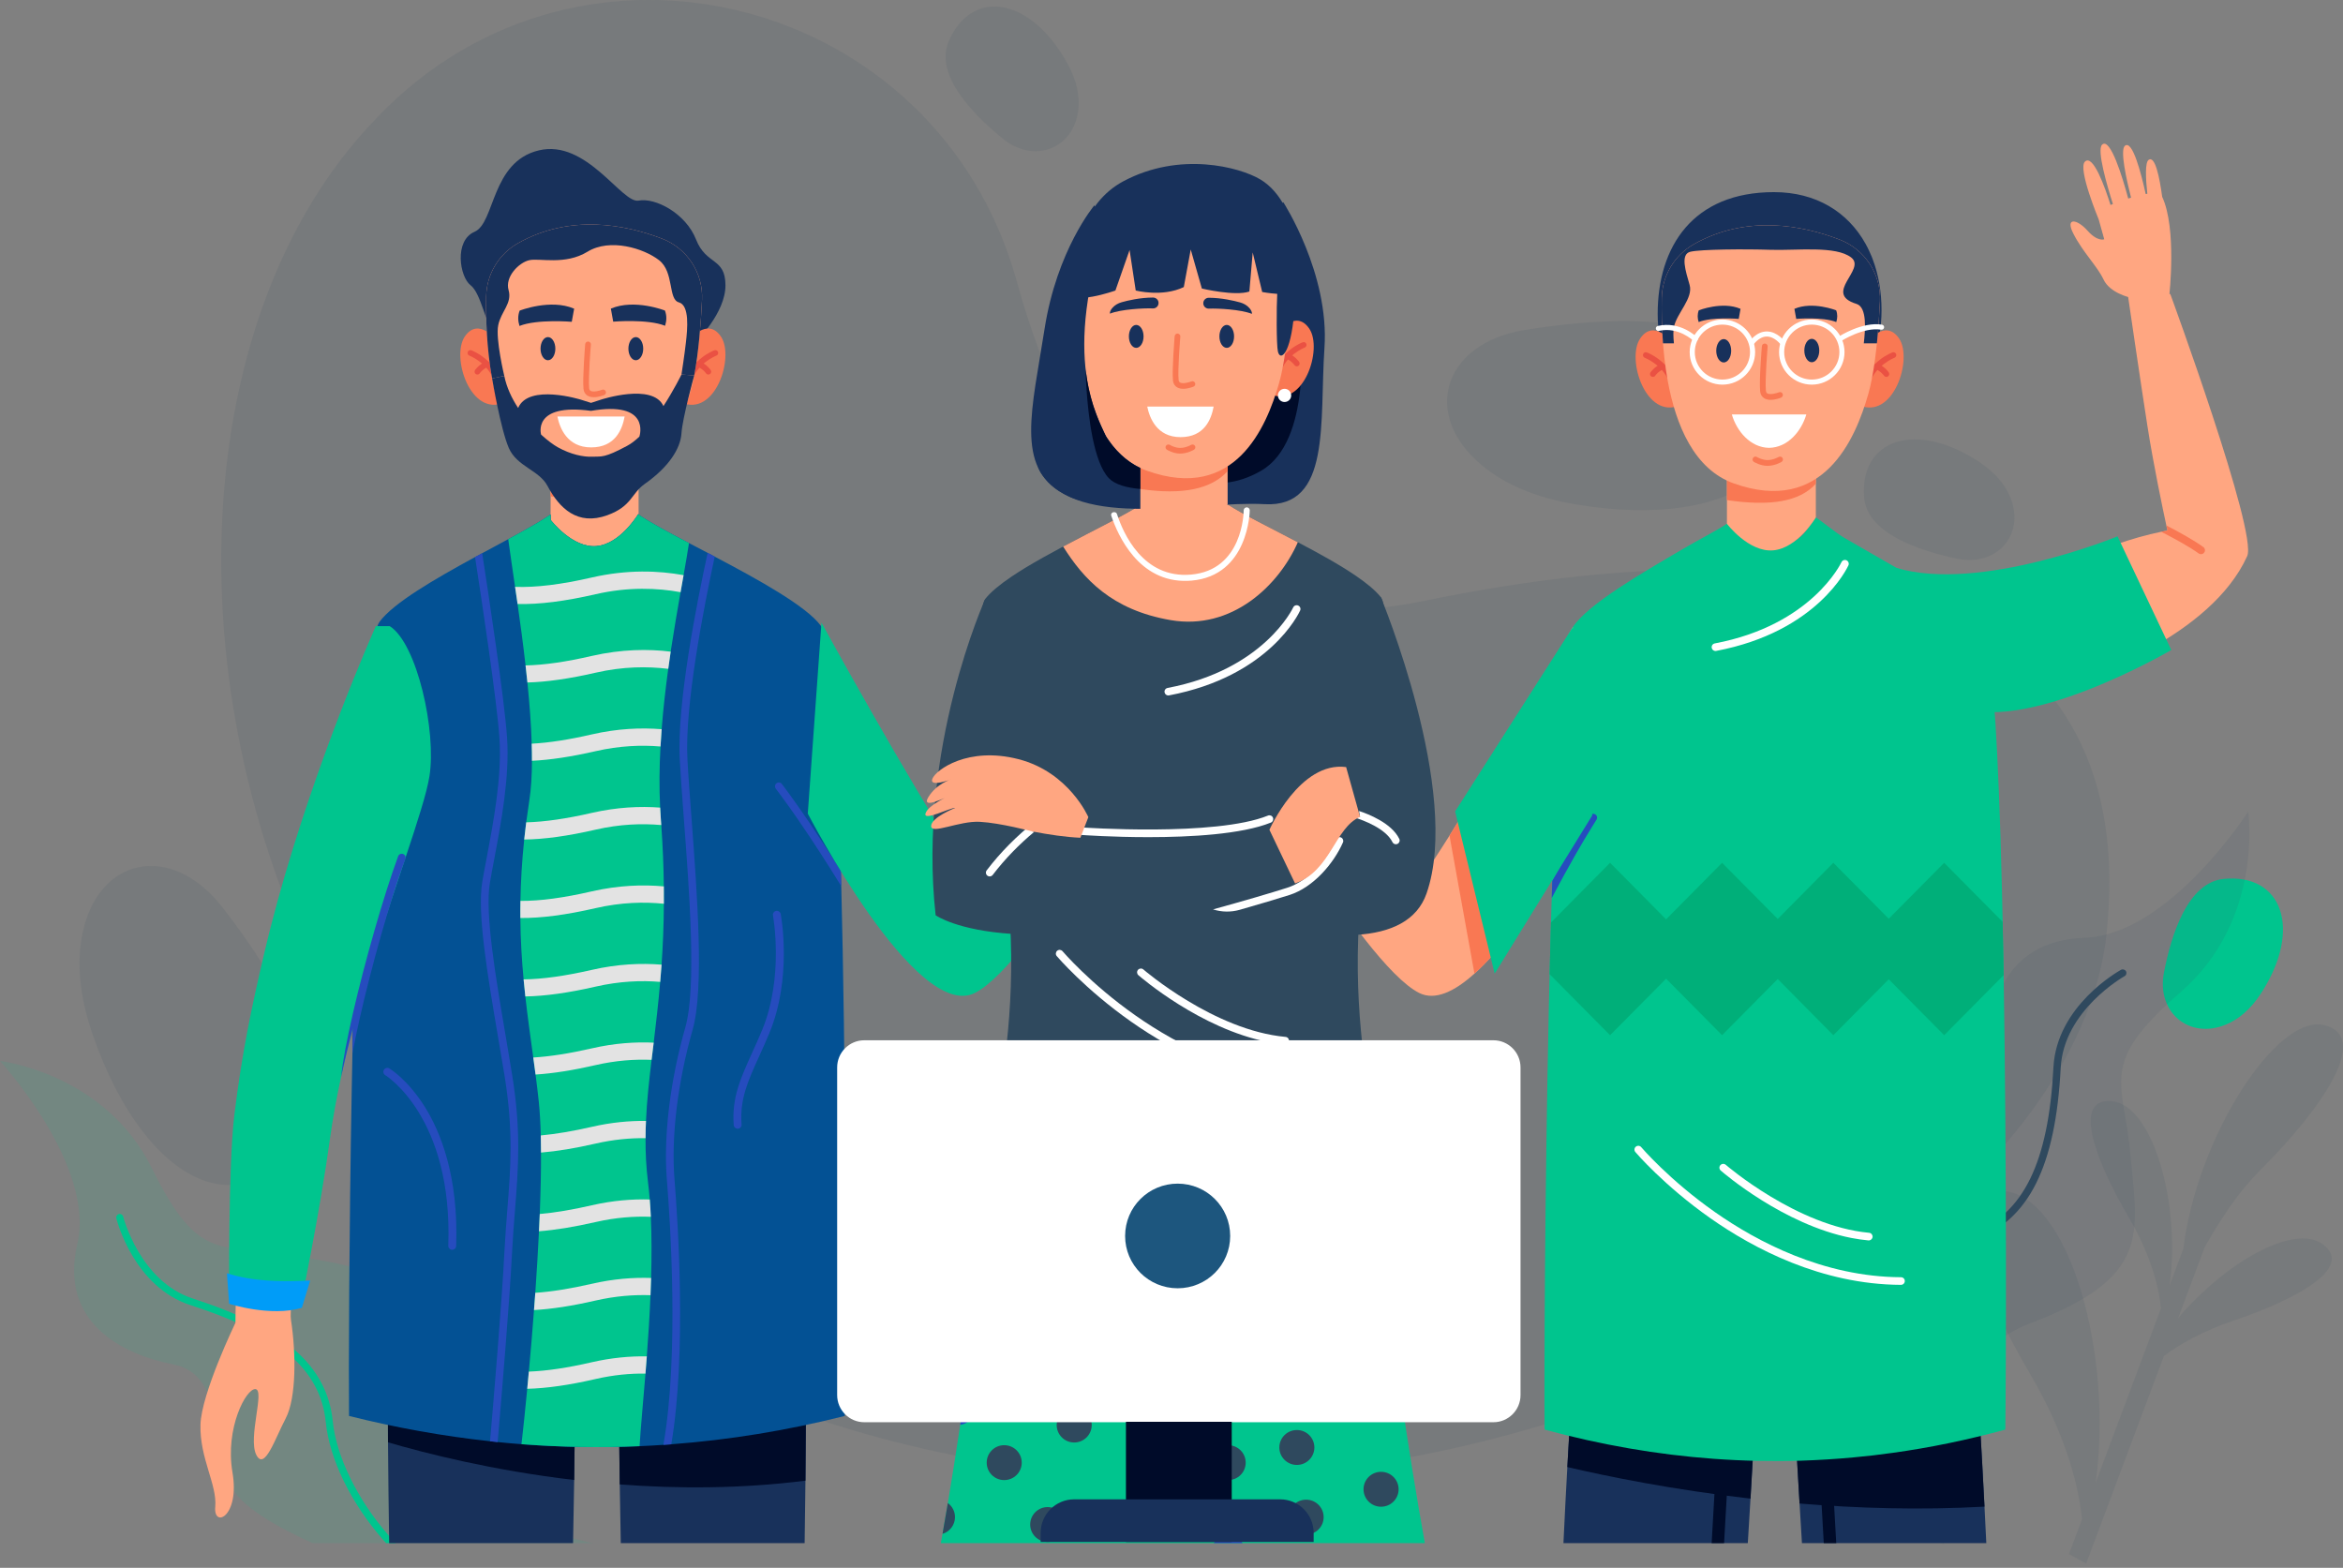<svg version="1.2" baseProfile="tiny-ps" xmlns="http://www.w3.org/2000/svg" viewBox="0 0 541 362" width="541" height="362">
	<rect x="0" y="0" width="541" height="362" fill="#808080" stroke="none"/>
	<title>Vector Smart Object</title>
	<style>
		tspan { white-space:pre }
		.shp0 { opacity: 0.102;fill: #2f495e } 
		.shp1 { fill: #00c58e } 
		.shp2 { fill: #2f495e } 
		.shp3 { fill: #18315b } 
		.shp4 { fill: #000b29 } 
		.shp5 { fill: #f97853 } 
		.shp6 { fill: #ea5143 } 
		.shp7 { fill: #ffa681 } 
		.shp8 { fill: #ffffff } 
		.shp9 { fill: #035194 } 
		.shp10 { fill: #264cbe } 
		.shp11 { fill: #e3e3e3 } 
		.shp12 { fill: #009cf8 } 
		.shp13 { fill: #00af79 } 
		.shp14 { fill: #1d567e } 
	</style>
	<g id="Vector Smart Object">
		<g id="Group 288">
			<path id="Path 735" class="shp0" d="M234.76 64.93C216.51 -0.99 134.29 -22.22 87.17 27.04C86.49 27.75 85.82 28.47 85.14 29.2C17.58 102.33 49.5 282.56 190.48 328.23C331.47 373.91 478.11 290.5 486.35 215.93C494.59 141.37 429.55 117.94 328.61 138.79C271.58 150.57 246.12 105.97 234.76 64.93Z" />
			<path id="Path 736" class="shp0" d="M352.04 76.2C333.17 79.26 327.95 95.91 342.51 107.71C347.33 111.62 354.2 114.86 363.99 116.48C401.3 122.64 421.1 106.2 406.15 84.89C396.92 71.73 370.73 73.17 352.04 76.2Z" />
			<path id="Path 737" class="shp0" d="M51.27 209.39C39.54 194.37 22.37 197.76 18.93 216.15C17.8 222.23 18.23 229.79 21.49 239.13C33.92 274.7 57.89 284.14 69.52 260.86C76.7 246.49 62.89 224.29 51.27 209.39Z" />
			<path id="Path 738" class="shp1" d="M499.65 224.6C497.91 233.66 505.42 240.08 513.93 236.58C516.75 235.43 519.58 233.21 522.11 229.3C531.73 214.4 526.85 201.62 513.47 202.93C505.2 203.74 501.37 215.62 499.65 224.6Z" />
			<path id="Path 739" class="shp0" d="M451.96 129C461.03 130.88 467.6 123.51 464.24 114.98C463.13 112.16 460.94 109.29 457.06 106.71C442.26 96.88 429.35 101.52 430.44 114.87C431.11 123.11 442.98 127.13 451.96 129Z" />
			<path id="Path 740" class="shp0" d="M231.61 32.05C238.79 37.88 248.02 34.35 248.99 25.23C249.3 22.22 248.69 18.67 246.43 14.6C237.84 -0.9 224.23 -2.71 219.03 9.65C215.82 17.27 224.49 26.28 231.61 32.05Z" />
		</g>
		<path id="Path 741" class="shp0" d="M522.13 269.92C536.52 255.51 547.48 239.22 536.58 236.68C525.66 234.14 507.33 262.52 504.13 288.36L500.94 296.89C503.6 278.1 497.13 255.22 487.67 254.27C478.27 253.34 483.96 268.18 491.43 280.87C497.11 290.54 498.61 298.16 498.98 302.1L483.88 342.38C488.01 312.62 477.77 276.51 462.8 275.02C447.87 273.53 456.91 297.09 468.76 317.23C477.71 332.45 480.12 344.49 480.74 350.78L477.73 358.81C479.04 359.55 480.37 360.28 481.69 361L499.65 313.07C503.12 310.5 508.38 307.38 515.87 304.86C529.87 300.15 543.93 292.65 536.21 287.22C529.51 282.51 513.76 291.58 502.91 304.37L509.13 287.8C511.93 283 515.91 276.14 522.13 269.92Z" />
		<g id="Group 292">
			<g id="Group 290" style="opacity: 0.102">
				<g id="Group 289">
					<path id="Path 742" class="shp2" d="M424.95 317.79C425.14 318.78 425.35 319.86 425.6 321L425.6 321C428.19 333.01 434.55 352.65 448.87 356.52C448.87 356.52 441.07 316.05 468.85 305.51C496.63 294.97 493.56 284.93 491.97 267.07C490.38 249.2 484.24 245.8 503.52 229.06C522.79 212.33 519.1 187.41 519.1 187.41C519.1 187.41 500.86 215.86 481.38 216.52C461.9 217.18 458.49 233.75 459.32 246.06C460.15 258.38 443.61 259.77 434.65 266.92C425.7 274.06 424.01 311.58 424.01 311.58C424.01 311.58 424.26 314.03 424.95 317.79Z" />
				</g>
			</g>
			<g id="Group 291">
				<path id="Path 743" class="shp2" d="M424.95 317.79C425.14 318.78 425.35 319.86 425.6 321C427.59 314.98 430.4 309.92 433.03 306.04C439.26 296.85 448.04 289.29 455.93 286.33C468.5 281.61 474.63 269.34 475.82 246.53C476.51 233.29 490.42 225.47 490.56 225.39C490.97 225.17 491.12 224.66 490.89 224.25C490.66 223.85 490.15 223.7 489.74 223.92C489.14 224.26 474.87 232.26 474.14 246.44C472.99 268.49 467.19 280.31 455.34 284.76C447.01 287.89 438.15 295.49 431.63 305.1C429.33 308.5 426.89 312.77 424.95 317.79Z" />
			</g>
		</g>
		<g id="Group 296">
			<g id="Group 294" style="opacity: 0.102">
				<g id="Group 293">
					<path id="Path 744" class="shp1" d="M117.5 356.3L137.02 356.3C126.47 354.56 100.32 343.38 97.99 320.96C95.04 292.57 84.88 292.92 67.78 289.96C50.67 286.99 45.96 291.83 35.1 269.79C24.23 247.75 0 244.97 0 244.97C0 244.97 22.09 268.97 17.86 287.21C13.63 305.45 28.28 312.73 40.01 315.03C51.74 317.32 48.93 333.02 53.38 343.1C55.42 347.7 63.74 352.47 72.2 356.3L117.5 356.3Z" />
				</g>
			</g>
			<g id="Group 295">
				<path id="Path 745" class="shp1" d="M75.22 328.35C76.07 336.85 80.98 346.96 88.35 355.4C88.61 355.69 88.88 355.99 89.16 356.3L91.38 356.3C90.74 355.63 90.14 354.97 89.58 354.33C82.53 346.26 77.65 336.24 76.84 328.19C75.55 315.35 65.59 306.61 44.55 299.83C32.33 295.9 28.48 281.05 28.44 280.9C28.33 280.47 27.89 280.2 27.46 280.31C27.02 280.42 26.75 280.86 26.86 281.29C27.02 281.94 30.96 297.16 44.05 301.37C64.39 307.92 74.01 316.24 75.22 328.35Z" />
			</g>
		</g>
		<g id="Group 331">
			<g id="Group 297">
				<path id="Path 746" class="shp3" d="M143.1 342.74C143.16 347.12 143.24 351.68 143.34 356.3L185.79 356.3C185.87 351.25 185.93 346.41 185.98 341.87C186.11 329.56 186.12 319.43 186.11 313.14C186.11 308.67 186.09 306.14 186.09 306.14L142.8 305.69C142.8 305.69 142.8 309.41 142.83 315.5C142.86 322.27 142.94 331.96 143.1 342.74Z" />
				<path id="Path 747" class="shp4" d="M142.83 315.5C142.86 322.27 142.94 331.96 143.1 342.74C156.43 343.75 171.05 343.76 185.98 341.87C186.11 329.56 186.12 319.43 186.11 313.14L142.83 315.5Z" />
			</g>
			<g id="Group 298">
				<path id="Path 748" class="shp3" d="M89.59 333.02C89.64 339.91 89.73 347.8 89.86 356.3L132.32 356.3C132.42 351.32 132.51 346.41 132.58 341.72C132.72 331.64 132.8 322.57 132.84 316.05C132.87 309.63 132.87 305.69 132.87 305.69L89.56 306.14C89.56 306.14 89.53 310.72 89.54 318.41C89.54 322.48 89.56 327.42 89.59 333.02Z" />
				<path id="Path 749" class="shp4" d="M89.54 318.41C89.54 322.48 89.56 327.42 89.59 333.02C98.22 335.55 113.65 339.49 132.58 341.72C132.72 331.64 132.8 322.57 132.84 316.05L89.54 318.41Z" />
			</g>
			<g id="Group 307">
				<path id="Path 750" class="shp3" d="M160.71 78.86C160.71 78.86 167.53 72.31 167.51 65.85C167.48 59.39 163.07 61.3 160.71 55.28C158.34 49.26 151.31 45.58 147.45 46.32C143.59 47.05 135.45 32.07 124.41 34.72C113.36 37.36 114.33 51.46 109.57 53.52C104.81 55.57 106.14 63.94 108.65 65.85C111.15 67.76 112.21 75.43 113.62 75.26C115.04 75.09 160.71 78.86 160.71 78.86Z" />
				<g id="Group 301">
					<path id="Path 751" class="shp5" d="M114.79 78.7C114.79 78.7 110.5 73.01 107.31 77.72C104.13 82.42 108.63 96.33 116.44 92.94L114.79 78.7Z" />
					<g id="Group 299">
						<path id="Path 752" class="shp6" d="M114.74 88.64C114.45 88.64 114.18 88.45 114.1 88.16C112.89 83.87 108.42 82.13 108.38 82.11C108.04 81.98 107.87 81.6 108 81.26C108.13 80.92 108.51 80.75 108.85 80.88C109.06 80.96 113.98 82.86 115.37 87.81C115.47 88.15 115.27 88.52 114.92 88.62C114.86 88.63 114.8 88.64 114.74 88.64Z" />
					</g>
					<g id="Group 300">
						<path id="Path 753" class="shp6" d="M110.23 86.48C110.11 86.48 109.98 86.44 109.87 86.37C109.57 86.18 109.48 85.77 109.67 85.46C109.71 85.41 110.5 84.21 112.15 83.48C112.48 83.33 112.87 83.48 113.02 83.81C113.17 84.14 113.02 84.53 112.69 84.68C111.41 85.25 110.79 86.17 110.78 86.18C110.66 86.37 110.44 86.48 110.23 86.48Z" />
					</g>
				</g>
				<g id="Group 305">
					<path id="Path 754" class="shp5" d="M158.99 78.7C158.99 78.7 163.28 73.01 166.47 77.72C169.66 82.42 165.15 96.33 157.35 92.94L158.99 78.7Z" />
					<g id="Group 302">
						<path id="Path 755" class="shp6" d="M159.05 88.64C159.34 88.64 159.6 88.45 159.68 88.16C160.89 83.87 165.36 82.13 165.41 82.11C165.75 81.98 165.92 81.6 165.79 81.26C165.66 80.92 165.28 80.75 164.94 80.88C164.73 80.96 159.81 82.86 158.41 87.81C158.32 88.15 158.52 88.52 158.87 88.62C158.93 88.63 158.99 88.64 159.05 88.64Z" />
					</g>
					<g id="Group 304">
						<g id="Group 303">
							<path id="Path 756" class="shp6" d="M163.56 86.48C163.68 86.48 163.81 86.44 163.92 86.37C164.22 86.18 164.31 85.77 164.11 85.46C164.08 85.41 163.29 84.21 161.64 83.48C161.31 83.33 160.91 83.48 160.76 83.81C160.62 84.14 160.76 84.53 161.1 84.68C162.38 85.25 163 86.17 163 86.18C163.13 86.37 163.34 86.48 163.56 86.48Z" />
						</g>
					</g>
				</g>
				<path id="Path 757" class="shp7" d="M147.45 104.74L147.45 118.57C147.45 118.57 143.31 125.61 137.71 126.09C132.11 126.58 127.14 120.03 127.14 120.03L127.14 105.71L147.45 104.74Z" />
				<path id="Path 758" class="shp5" d="M147.45 104.74L147.45 110.87C143.69 115.03 137.02 116.07 127.14 114.61L127.14 105.71L147.45 104.74Z" />
				<path id="Path 759" class="shp7" d="M162.1 69.21C161.84 74.59 161.32 81.31 160.29 86.69C160.04 88.03 159.75 89.29 159.42 90.42C156.5 100.61 149.19 118.09 128.72 110.81C119.68 107.6 115.49 97.57 113.62 87.37C112.36 80.44 112.16 73.44 112.26 68.44C112.36 63.34 115.15 58.67 119.61 56.15C131.7 49.33 144.44 51.88 152.84 55.09C158.66 57.32 162.39 63.02 162.1 69.21Z" />
				<path id="Path 760" fill-rule="evenodd" class="shp3" d="M116.44 86.8C116.98 89.46 118.17 91.97 119.64 94.2C122.03 88.5 134.12 92.28 134.12 92.28L136.47 93.02L138.75 92.28C138.75 92.28 150.71 88.34 153.19 93.76C155.66 89.94 157.35 86.48 157.35 86.48L160.3 86.68C160.3 86.68 157.57 96.54 157.35 100.07C157.12 103.59 154.4 107.85 148.9 111.71C145.69 113.97 145.95 116.88 140.23 118.96C133.34 121.46 129.16 117.36 126.41 112.18C124.49 108.55 119.37 107.74 117.49 103.45C115.61 99.15 113.62 87.37 113.62 87.37L116.44 86.8ZM124.94 100.35C126.46 101.74 127.85 102.74 128.78 103.26C131.76 104.92 134.7 105.55 136.84 105.45C138.93 105.36 139.51 105.79 144.82 102.93C145.76 102.43 146.71 101.69 147.64 100.8L147.64 100.8L147.64 100.8C147.73 100.51 150.18 92.51 136.47 94.86C122.78 93.02 124.94 100.35 124.94 100.35Z" />
				<path id="Path 761" class="shp3" d="M128.23 80.51C128.23 81.98 127.46 83.18 126.52 83.18C125.58 83.18 124.81 81.98 124.81 80.51C124.81 79.03 125.58 77.83 126.52 77.83C127.46 77.83 128.23 79.03 128.23 80.51Z" />
				<path id="Path 762" class="shp3" d="M148.52 80.51C148.52 81.98 147.75 83.18 146.81 83.18C145.87 83.18 145.1 81.98 145.1 80.51C145.1 79.03 145.87 77.83 146.81 77.83C147.75 77.83 148.52 79.03 148.52 80.51Z" />
				<path id="Path 763" class="shp3" d="M153.53 71.7C153.53 71.7 146.48 68.93 141.05 71.26L141.59 74.27C141.59 74.27 149.56 73.6 153.57 75.22C153.93 74.06 153.99 72.89 153.53 71.7Z" />
				<path id="Path 764" class="shp3" d="M119.99 71.72C119.99 71.72 127.1 68.92 132.57 71.27L132.02 74.3C132.02 74.3 123.99 73.63 119.95 75.26C119.59 74.09 119.53 72.91 119.99 71.72Z" />
				<g id="Group 306">
					<path id="Path 765" class="shp5" d="M137.12 91.71C138.24 91.71 139.34 91.28 139.51 91.21C139.85 91.07 140.01 90.69 139.87 90.35C139.74 90.02 139.35 89.86 139.01 89.99C138.42 90.23 136.99 90.61 136.37 90.24C136.25 90.17 136.08 90.03 136.04 89.63C135.8 87.34 136.43 79.64 136.44 79.57C136.47 79.2 136.2 78.89 135.84 78.86C135.47 78.83 135.16 79.1 135.12 79.46C135.1 79.78 134.48 87.35 134.73 89.77C134.82 90.68 135.3 91.14 135.69 91.37C136.11 91.62 136.62 91.71 137.12 91.71Z" />
				</g>
				<path id="Path 766" class="shp8" d="M128.71 96.17C129.21 98.68 130.88 103.3 136.49 103.3C142.11 103.3 143.69 99.08 144.23 96.17L128.71 96.17Z" />
				<path id="Path 767" class="shp3" d="M162.1 69.21C161.84 74.59 161.32 81.31 160.29 86.69L157.35 86.48C157.35 86.48 158.06 81.94 158.39 78.98C158.72 76.02 159.28 70.5 156.75 69.81C154.22 69.12 155.7 62.82 152.18 60.08C148.67 57.34 140.86 54.93 135.67 58.11C130.48 61.29 124.58 59.53 122.19 60.08C119.8 60.63 116.55 63.92 117.43 66.98C118.31 70.05 115.68 71.91 115.04 75.09C114.39 78.26 116.44 86.8 116.44 86.8L113.62 87.37C112.36 80.44 112.16 73.44 112.26 68.44C112.36 63.34 115.15 58.67 119.61 56.15C131.7 49.33 144.44 51.88 152.84 55.09C158.66 57.32 162.39 63.02 162.1 69.21Z" />
			</g>
			<g id="Group 328">
				<g id="Group 308">
					<path id="Path 768" class="shp9" d="M195.06 326.93C181.71 330.3 168.36 332.47 155 333.47C154.39 333.52 153.79 333.56 153.18 333.6C151.35 333.73 149.51 333.83 147.68 333.91C138.59 334.3 129.5 334.15 120.41 333.45C118.57 333.31 116.74 333.15 114.91 332.96C114.32 332.9 113.74 332.84 113.15 332.77C102.3 331.6 91.45 329.65 80.59 326.93C80.48 316.96 80.6 285.46 81.22 251.3C81.29 247.19 81.37 243.05 81.46 238.9C82.42 193.88 84.28 148.17 87.62 143.59C90.82 139.21 100.47 133.64 109.69 128.62C110.24 128.32 110.79 128.02 111.34 127.73C113.41 126.6 115.44 125.52 117.35 124.49C121.44 122.27 124.96 120.3 127.14 118.78L127.14 120.03C127.14 120.03 132.11 126.58 137.71 126.1C142.81 125.66 146.69 119.79 147.35 118.74C149.76 120.42 154.08 122.75 159.09 125.39C160.49 126.12 161.93 126.88 163.4 127.65C163.94 127.94 164.49 128.23 165.03 128.52C175.24 133.9 186.24 139.98 189.54 144.5C189.79 144.83 190.02 145.39 190.25 146.16C192.2 152.75 193.41 174.61 194.15 201.08L194.16 201.37C194.19 202.44 194.22 203.52 194.24 204.6C194.25 204.74 194.25 204.89 194.26 205.03C194.5 214.32 194.68 224.1 194.82 233.92C194.83 234.7 194.85 235.48 194.86 236.26C194.86 236.65 194.87 237.04 194.87 237.43C194.9 239.37 194.92 241.3 194.94 243.22C194.96 244.65 194.98 246.06 194.99 247.49C195.36 282.99 195.21 316.49 195.06 326.93Z" />
				</g>
				<g id="Group 309">
					<path id="Path 769" class="shp10" d="M194.24 204.6C191.03 199.38 187.58 194.04 184.33 189.33C184.32 189.31 184.32 189.3 184.31 189.29C182.94 187.31 181.62 185.44 180.35 183.73C180.33 183.7 180.31 183.67 180.29 183.65C179.89 183.11 179.5 182.59 179.12 182.08C179.06 181.99 179.01 181.9 178.98 181.8L178.98 181.8C178.88 181.46 178.99 181.08 179.29 180.85C179.69 180.55 180.24 180.63 180.54 181.02C184.44 186.17 189.43 193.57 194.15 201.08L194.16 201.37C194.19 202.44 194.22 203.52 194.24 204.6Z" />
				</g>
				<path id="Path 770" class="shp1" d="M189.68 143.77C189.68 143.77 209.81 180.51 222.08 199.13C222.08 199.13 229.06 192.74 238.14 184.2C247.98 174.93 261.45 159.45 261.45 159.45L268.89 168.25C268.89 168.25 238.65 222.46 225.08 229.27C211.52 236.08 186.52 187.86 186.52 187.86L189.68 143.77Z" />
				<g id="Group 310">
					<path id="Path 771" class="shp10" d="M104.42 288.56L104.39 288.56C103.89 288.54 103.49 288.12 103.51 287.62C104.57 257.95 89.12 248.34 88.96 248.25C88.53 247.99 88.39 247.43 88.65 247C88.91 246.57 89.47 246.43 89.9 246.69C90.07 246.79 94.15 249.26 98.11 255.59C101.72 261.37 105.9 271.63 105.33 287.69C105.32 288.17 104.91 288.56 104.42 288.56Z" />
				</g>
				<g id="Group 311">
					<path id="Path 772" class="shp10" d="M170.33 260.61C169.85 260.61 169.46 260.25 169.42 259.77C168.93 253.53 171 248.97 173.61 243.2C174.38 241.51 175.17 239.77 175.98 237.81C181.06 225.54 178.51 211.52 178.48 211.38C178.39 210.89 178.71 210.41 179.21 210.32C179.7 210.23 180.18 210.56 180.27 211.05C180.38 211.64 182.94 225.74 177.66 238.5C176.84 240.48 176.04 242.24 175.27 243.94C172.66 249.69 170.78 253.85 171.23 259.63C171.27 260.13 170.9 260.57 170.4 260.61C170.37 260.61 170.35 260.61 170.33 260.61Z" />
				</g>
				<g id="Group 324">
					<path id="Path 773" class="shp1" d="M117.35 124.49C117.74 127.41 118.31 131.2 118.93 135.5C119.12 136.78 119.31 138.1 119.51 139.46C120.14 143.91 120.8 148.75 121.35 153.64C121.5 154.95 121.65 156.27 121.78 157.58C122.27 162.42 122.64 167.23 122.77 171.71C122.82 173.06 122.83 174.38 122.83 175.66C122.82 179.08 122.63 182.21 122.21 184.9C121.95 186.59 121.71 188.25 121.5 189.87C121.33 191.21 121.18 192.54 121.04 193.84C120.51 198.88 120.24 203.58 120.17 208.01C120.14 209.35 120.14 210.67 120.15 211.96C120.19 216.98 120.48 221.67 120.9 226.13C121.02 227.46 121.16 228.77 121.3 230.07C121.84 234.94 122.51 239.58 123.13 244.17C123.31 245.48 123.49 246.79 123.66 248.1C123.93 250.19 124.19 252.29 124.41 254.4C124.64 256.64 124.79 259.26 124.87 262.16C124.9 263.43 124.92 264.76 124.92 266.12C124.94 270.47 124.83 275.27 124.63 280.3C124.57 281.61 124.52 282.94 124.45 284.29C124.22 288.96 123.93 293.76 123.6 298.5C123.5 299.83 123.4 301.16 123.3 302.48C122.93 307.42 122.53 312.22 122.11 316.69C121.99 318.05 121.87 319.38 121.74 320.66C121.27 325.59 120.81 329.96 120.41 333.45C129.5 334.15 138.59 334.3 147.68 333.91C147.89 330.19 148.47 324.2 149.04 317.15C149.14 315.86 149.25 314.53 149.35 313.17C149.69 308.69 150 303.89 150.2 299.05C150.26 297.73 150.31 296.4 150.34 295.07C150.48 290.24 150.48 285.44 150.28 280.95C150.21 279.58 150.14 278.25 150.03 276.95C149.92 275.62 149.79 274.32 149.64 273.07C149.2 269.54 149.03 266.14 149.06 262.79C149.06 261.46 149.09 260.13 149.16 258.81C149.36 254.21 149.87 249.6 150.45 244.71C150.61 243.41 150.77 242.08 150.94 240.74C151.46 236.38 152.01 231.77 152.44 226.71C152.56 225.42 152.66 224.09 152.76 222.73C153.06 218.4 153.26 213.74 153.29 208.67C153.3 207.36 153.3 206.02 153.28 204.66C153.23 200.26 153.05 195.56 152.69 190.5C152.66 190.05 152.63 189.6 152.59 189.14C152.52 188.25 152.47 187.36 152.43 186.47C152.19 181.85 152.25 177.1 152.51 172.36C152.59 171.03 152.67 169.7 152.78 168.37C153.14 163.63 153.68 158.93 154.3 154.43C154.48 153.09 154.67 151.77 154.86 150.46C155.61 145.53 156.41 140.88 157.14 136.73C157.39 135.37 157.62 134.05 157.84 132.8C158.34 130 158.77 127.5 159.09 125.39C154.08 122.75 149.76 120.42 147.35 118.74C146.69 119.79 142.81 125.66 137.7 126.09C132.11 126.58 127.14 120.03 127.14 120.03L127.14 118.78C124.96 120.3 121.44 122.27 117.35 124.49Z" />
					<g id="Group 323">
						<g id="Group 312">
							<path id="Path 774" class="shp11" d="M118.93 135.5C119.12 136.78 119.31 138.1 119.51 139.46C124.53 139.58 130.43 138.83 137.53 137.2C145.14 135.45 151.85 135.76 157.14 136.73C157.39 135.37 157.62 134.05 157.84 132.8C152.11 131.75 144.87 131.45 136.64 133.34C129.63 134.95 123.79 135.68 118.93 135.5Z" />
						</g>
						<g id="Group 313">
							<path id="Path 775" class="shp11" d="M121.35 153.64C121.5 154.95 121.65 156.27 121.78 157.58C126.28 157.46 131.47 156.71 137.53 155.32C143.83 153.87 149.52 153.84 154.3 154.43C154.48 153.09 154.67 151.77 154.86 150.46C149.68 149.82 143.51 149.88 136.64 151.45C130.75 152.81 125.69 153.55 121.35 153.64Z" />
						</g>
						<g id="Group 314">
							<path id="Path 776" class="shp11" d="M122.77 171.71C122.82 173.06 122.83 174.38 122.83 175.66C127.09 175.46 131.93 174.72 137.53 173.44C143.06 172.17 148.12 171.99 152.51 172.36C152.59 171.03 152.67 169.7 152.78 168.37C148.05 167.98 142.61 168.2 136.64 169.57C131.39 170.78 126.79 171.5 122.77 171.71Z" />
						</g>
						<g id="Group 315">
							<path id="Path 777" class="shp11" d="M121.04 193.84C125.72 193.78 131.13 193.03 137.53 191.56C143.13 190.27 148.25 190.1 152.69 190.5C152.66 190.05 152.63 189.6 152.59 189.14C152.52 188.25 152.47 187.36 152.43 186.47C147.78 186.12 142.46 186.36 136.64 187.69C130.82 189.03 125.81 189.76 121.5 189.87C121.33 191.21 121.18 192.54 121.04 193.84Z" />
						</g>
						<g id="Group 316">
							<path id="Path 778" class="shp11" d="M120.15 211.96C125.03 212 130.73 211.24 137.53 209.68C143.4 208.33 148.73 208.2 153.29 208.67C153.3 207.36 153.3 206.02 153.28 204.66C148.44 204.21 142.82 204.4 136.64 205.81C130.21 207.29 124.77 208.04 120.17 208.01C120.14 209.35 120.14 210.67 120.15 211.96Z" />
						</g>
						<g id="Group 317">
							<path id="Path 779" class="shp11" d="M120.9 226.13C121.02 227.46 121.16 228.77 121.3 230.07C125.92 229.99 131.25 229.24 137.53 227.8C143.04 226.54 148.08 226.34 152.44 226.71C152.56 225.42 152.66 224.09 152.76 222.73C148.03 222.35 142.6 222.57 136.64 223.94C130.55 225.33 125.34 226.08 120.9 226.13Z" />
						</g>
						<g id="Group 318">
							<path id="Path 780" class="shp11" d="M123.13 244.17C123.31 245.48 123.49 246.79 123.66 248.1C127.72 247.85 132.29 247.12 137.53 245.92C142.22 244.84 146.57 244.55 150.45 244.71C150.61 243.41 150.77 242.08 150.94 240.74C146.65 240.54 141.84 240.86 136.64 242.06C131.54 243.22 127.06 243.94 123.13 244.17Z" />
						</g>
						<g id="Group 319">
							<path id="Path 781" class="shp11" d="M124.87 262.16C124.9 263.43 124.92 264.76 124.92 266.12C128.66 265.81 132.83 265.12 137.53 264.04C141.67 263.09 145.54 262.75 149.06 262.79C149.06 261.46 149.09 260.13 149.16 258.81C145.34 258.77 141.14 259.14 136.64 260.18C132.28 261.18 128.36 261.84 124.87 262.16Z" />
						</g>
						<g id="Group 320">
							<path id="Path 782" class="shp11" d="M124.45 284.29C128.31 283.99 132.63 283.28 137.53 282.16C142.15 281.1 146.43 280.8 150.28 280.95C150.21 279.58 150.14 278.25 150.03 276.95C145.98 276.83 141.48 277.18 136.64 278.29C132.17 279.32 128.19 279.99 124.63 280.3C124.57 281.61 124.52 282.94 124.45 284.29Z" />
						</g>
						<g id="Group 321">
							<path id="Path 783" class="shp11" d="M123.3 302.48C127.44 302.25 132.14 301.52 137.53 300.28C142.12 299.23 146.38 298.92 150.2 299.05C150.26 297.73 150.31 296.4 150.34 295.07C146.21 294.93 141.61 295.27 136.64 296.42C131.74 297.54 127.41 298.24 123.6 298.5C123.5 299.83 123.4 301.16 123.3 302.48Z" />
						</g>
						<g id="Group 322">
							<path id="Path 784" class="shp11" d="M121.74 320.66C126.26 320.55 131.45 319.8 137.53 318.4C141.66 317.45 145.52 317.1 149.04 317.15C149.14 315.86 149.25 314.53 149.35 313.17C145.48 313.11 141.21 313.48 136.64 314.53C131.09 315.81 126.28 316.54 122.11 316.69C121.99 318.05 121.87 319.38 121.74 320.66Z" />
						</g>
					</g>
				</g>
				<g id="Group 327">
					<g id="Group 325">
						<path id="Path 785" class="shp10" d="M153.18 333.6C153.79 333.56 154.39 333.52 155 333.48C158.58 312.5 156.51 281.7 155.74 272.26C154.95 262.46 156.48 249.86 159.94 237.7C162.63 228.26 160.98 206.36 159.66 188.76C159.29 183.82 158.93 179.16 158.73 175.32C158.05 162.93 162.55 140.01 165.03 128.52C164.49 128.23 163.94 127.94 163.4 127.65C160.92 139.03 156.25 162.48 156.96 175.42C157.17 179.27 157.52 183.94 157.89 188.89C159.21 206.35 160.85 228.08 158.24 237.22C154.72 249.58 153.17 262.4 153.98 272.4C154.75 281.85 156.83 312.84 153.18 333.6Z" />
					</g>
					<g id="Group 326">
						<path id="Path 786" class="shp10" d="M116.48 248.24C118.58 261.14 117.92 269.52 117.15 279.21C116.9 282.35 116.65 285.59 116.46 289.17C115.9 300.39 114 323 113.15 332.78C113.74 332.84 114.32 332.9 114.91 332.96C115.76 323.18 117.67 300.52 118.23 289.25C118.41 285.7 118.67 282.47 118.92 279.36C119.69 269.54 120.36 261.07 118.22 247.96C117.77 245.14 117.28 242.29 116.8 239.44C114.41 225.39 111.94 210.85 113.11 203.88C113.39 202.18 113.76 200.25 114.15 198.21C115.73 189.8 117.71 179.34 117.08 170.27C116.46 161.27 112.76 136.91 111.34 127.73C110.79 128.02 110.24 128.32 109.69 128.62C111.17 138.22 114.72 161.65 115.32 170.38C115.93 179.24 113.97 189.58 112.41 197.88C112.02 199.93 111.65 201.87 111.36 203.59C110.15 210.85 112.53 224.88 115.05 239.74C115.54 242.58 116.02 245.43 116.48 248.24Z" />
					</g>
				</g>
			</g>
			<g id="Group 330">
				<path id="Path 787" class="shp7" d="M81.66 158.56C81.66 158.56 63.63 218.41 59.17 239.75C54.7 261.08 54.36 305.43 54.36 305.43C54.36 305.43 46.48 321.72 46.29 328.97C46.09 336.69 50.17 342.84 49.7 347.9C49.24 352.96 55.42 350.21 53.68 339.97C51.93 329.72 56.88 320.45 59.02 320.74C61.16 321.04 57.25 331.93 59.15 335.85C61.05 339.78 63.51 332.15 65.95 327.53C68.49 322.73 68.34 312.25 67.19 304.77C66.03 297.29 79.65 251.87 79.71 238.7L96.95 180.69C96.95 180.69 91.25 156.48 81.66 158.56Z" />
				<path id="Path 788" class="shp1" d="M99.16 179.24C98.55 183.08 96.41 189.69 93.65 197.99L93.65 198C93.42 198.7 93.18 199.41 92.94 200.14C92.92 200.17 92.91 200.21 92.9 200.24C92.21 202.31 91.49 204.47 90.75 206.71L90.73 206.75C87.68 215.99 84.29 226.57 81.45 237.43C80.48 241.15 79.56 244.91 78.76 248.65C77.72 253.43 76.84 258.2 76.2 262.87C73.9 279.67 69.49 300.96 69.49 300.96C63.03 303.61 52.92 300.12 52.92 300.12C52.92 300.12 52.66 269.46 54.1 257.54C55.89 242.81 58.16 232.33 60.97 220.29C68.71 187.17 82.34 154.75 86.08 146.16C86.37 145.47 86.61 144.94 86.77 144.57L89.99 144.57C96.32 148.57 100.81 168.87 99.16 179.24Z" />
				<path id="Path 789" class="shp12" d="M52.4 293.98L52.9 301.03C52.9 301.03 62.51 304.14 69.71 301.95L71.62 295.66C64.68 296.02 58.28 295.85 52.4 293.98Z" />
				<g id="Group 329">
					<path id="Path 790" class="shp10" d="M93.65 197.99L93.65 198C93.65 198.1 93.63 198.2 93.6 198.3C93.38 198.9 93.16 199.51 92.94 200.14C92.92 200.17 92.91 200.21 92.9 200.24C92.19 202.24 91.47 204.42 90.75 206.71L90.73 206.75C86.97 218.66 83.14 233.65 81.38 243.22C81.4 241.3 81.42 239.36 81.45 237.43C80.48 241.15 79.56 244.91 78.76 248.65C79.12 245.14 80.13 239.88 81.5 233.92C84.28 221.86 88.55 206.92 91.93 197.7C92.1 197.24 92.61 197.01 93.07 197.18C93.43 197.31 93.65 197.64 93.65 197.99Z" />
				</g>
			</g>
		</g>
		<g id="Group 370">
			<g id="Group 335">
				<g id="Group 333">
					<g id="Group 332">
						<path id="Path 791" class="shp3" d="M416.07 356.3L458.64 356.3C458.5 353.35 458.36 350.54 458.22 347.87C457.48 333.35 456.85 323.47 456.85 323.47L422.23 325L419.35 325.13L414.26 325.36C414.26 325.36 414.75 334.2 415.52 347.15C415.69 350.01 415.87 353.08 416.07 356.3Z" />
					</g>
				</g>
				<path id="Path 792" class="shp4" d="M419.35 325.13L414.26 325.36C414.26 325.36 414.75 334.2 415.52 347.15C428.82 348.25 443.35 348.7 458.22 347.87C457.48 333.35 456.85 323.47 456.85 323.47L422.23 325L419.35 325.13Z" />
				<g id="Group 334">
					<path id="Path 793" class="shp4" d="M423.99 356.3C423.21 342.86 422.57 331.38 422.22 325L419.35 325.13C419.7 331.48 420.34 342.9 421.11 356.3L423.99 356.3Z" />
				</g>
			</g>
			<g id="Group 339">
				<g id="Group 337">
					<g id="Group 336">
						<path id="Path 794" class="shp3" d="M403.57 356.3C403.79 352.66 404 349.2 404.19 346.02C404.92 333.68 405.38 325.36 405.38 325.36L399.85 325.11L396.99 324.98L362.79 323.47C362.79 323.47 362.41 329.36 361.9 338.73C361.62 343.72 361.31 349.7 361 356.3L403.57 356.3Z" />
					</g>
				</g>
				<path id="Path 795" class="shp4" d="M361.9 338.73C371.18 340.9 386.15 343.95 404.19 346.02C404.92 333.68 405.38 325.36 405.38 325.36L399.85 325.11L396.99 324.98L362.79 323.47C362.79 323.47 362.41 329.36 361.9 338.73Z" />
				<g id="Group 338">
					<path id="Path 796" class="shp4" d="M398.09 356.3C398.87 342.89 399.5 331.45 399.85 325.11L396.98 324.98C396.63 331.35 396 342.84 395.22 356.3L398.09 356.3Z" />
				</g>
			</g>
			<g id="Group 348">
				<g id="Group 343">
					<g id="Group 342">
						<g id="Group 341">
							<g id="Group 340">
								<path id="Path 797" class="shp1" d="M463.03 330.08C454.36 332.45 445.69 334.25 437.02 335.45C434 335.88 430.99 336.23 427.97 336.5C423.91 336.88 419.84 337.13 415.78 337.26C409.06 337.46 402.35 337.31 395.63 336.82C382.63 335.87 369.64 333.61 356.65 330.08C356.53 318.01 356.71 274.74 357.62 233.01C357.66 231.14 357.7 229.27 357.75 227.4C357.76 227.01 357.77 226.61 357.78 226.22C357.79 225.78 357.8 225.35 357.81 224.93C357.84 223.6 357.88 222.28 357.91 220.97C357.98 218.29 358.05 215.63 358.12 213C358.17 211.42 358.22 209.86 358.26 208.31C358.27 207.99 358.28 207.67 358.29 207.35C358.33 206.32 358.36 205.31 358.39 204.3L358.39 204.29C358.4 203.98 358.41 203.67 358.42 203.35C358.45 202.42 358.48 201.49 358.51 200.58C358.54 199.79 358.57 199.03 358.6 198.25C359.6 170.1 361.07 147.89 363.18 144.76C366.75 139.46 378.92 132.41 388.71 126.68C392.2 124.64 396.36 122.51 398.74 120.94C402.22 123.73 404.74 126.24 409.89 126.07C415.66 125.88 417.08 122.42 419.28 119.46C420.62 120.33 424.03 123.12 425.8 124.15C427.32 125.04 428.96 125.98 430.67 126.96C433.32 128.47 436.13 130.08 438.93 131.71C443.06 134.14 447.13 136.64 450.52 139.03C453.89 141.41 456.57 143.7 457.9 145.67C459.81 148.53 461.05 167.05 461.85 191.43C461.88 192.28 461.9 193.14 461.94 194.01C461.94 194.12 461.94 194.22 461.94 194.33C461.97 195.22 462 196.13 462.02 197.03C462.1 199.78 462.17 202.58 462.25 205.43C462.26 206.03 462.28 206.64 462.29 207.24C462.3 207.69 462.31 208.15 462.32 208.6C462.34 209.77 462.37 210.95 462.4 212.13C462.4 212.37 462.41 212.61 462.41 212.85C462.48 215.97 462.54 219.14 462.59 222.34C462.61 223.28 462.63 224.21 462.64 225.15C463.37 269.03 463.2 317.11 463.03 330.08Z" />
							</g>
						</g>
					</g>
				</g>
				<path id="Path 798" class="shp13" d="M462.64 225.15L448.91 239.02L436.11 226.11L423.32 239.02L410.48 226.05L397.63 239.02L384.7 225.97L371.77 239.02L357.81 224.93C357.84 223.6 357.88 222.28 357.91 220.97C357.98 218.29 358.05 215.63 358.12 213L371.77 199.21L384.7 212.27L397.63 199.21L410.48 212.18L423.32 199.21L436.11 212.13L448.91 199.21L462.41 212.85C462.48 215.97 462.54 219.14 462.59 222.34C462.61 223.28 462.63 224.21 462.64 225.15Z" />
				<g id="Group 344">
					<path id="Path 799" class="shp8" d="M438.93 296.66L438.93 296.66C420.54 296.58 404.85 288.24 394.92 281.27C384.18 273.72 377.67 266.08 377.61 266C377.29 265.63 377.34 265.07 377.71 264.76C378.09 264.45 378.65 264.49 378.96 264.87C379.02 264.94 385.41 272.44 395.98 279.86C405.69 286.67 421.03 294.82 438.94 294.9C439.43 294.9 439.82 295.29 439.82 295.78C439.82 296.27 439.42 296.66 438.93 296.66Z" />
				</g>
				<g id="Group 345">
					<path id="Path 800" class="shp8" d="M427.46 285.83C411.81 282.76 397.95 270.82 397.32 270.27C396.95 269.95 396.91 269.39 397.23 269.03C397.56 268.66 398.11 268.63 398.48 268.94C398.65 269.09 414.96 283.13 431.58 284.64C432.07 284.68 432.42 285.12 432.38 285.6C432.33 286.08 431.9 286.44 431.42 286.4C430.09 286.28 428.77 286.08 427.46 285.83Z" />
				</g>
				<g id="Group 346">
					<path id="Path 801" class="shp8" d="M396.11 150.31C395.69 150.31 395.32 150.01 395.24 149.59C395.15 149.11 395.46 148.65 395.94 148.56C418.36 144.32 425.12 129.96 425.19 129.81C425.39 129.37 425.91 129.17 426.36 129.37C426.8 129.57 427 130.1 426.8 130.54C426.51 131.16 419.59 145.88 396.27 150.29C396.22 150.3 396.16 150.31 396.11 150.31Z" />
				</g>
				<g id="Group 347">
					<path id="Path 802" class="shp10" d="M368.75 188.97L368.75 188.98C368.73 189.07 368.69 189.17 368.63 189.26C368.3 189.79 367.95 190.35 367.6 190.91C367.58 190.95 367.56 190.97 367.54 191.01C366.42 192.81 365.25 194.78 364.05 196.87C364.05 196.88 364.04 196.89 364.03 196.9C362.15 200.18 360.2 203.74 358.29 207.35C358.33 206.32 358.36 205.31 358.39 204.3L358.39 204.29C358.4 203.98 358.41 203.67 358.42 203.35C361.5 197.67 364.56 192.35 367.14 188.32C367.4 187.9 367.95 187.79 368.36 188.04C368.68 188.25 368.83 188.62 368.75 188.97Z" />
				</g>
			</g>
			<g id="Group 351">
				<path id="Path 803" class="shp7" d="M481.73 156.31C481.73 156.31 510.4 147.13 518.88 128.4C521.33 122.97 501.12 67.88 501.12 67.88L491.36 68.35C491.36 68.35 494.14 87.47 495.83 98.29C497.21 107.19 499.45 117.82 500.21 121.32C500.37 122.08 500.46 122.5 500.46 122.5C499.99 122.59 499.51 122.68 499.02 122.78C485.62 125.48 468.52 134.17 468.52 134.17L481.73 156.31Z" />
				<g id="Group 350">
					<g id="Group 349">
						<path id="Path 804" class="shp5" d="M507.67 127.78C508.07 128.08 508.66 127.99 508.95 127.58C509.26 127.17 509.16 126.6 508.75 126.31C506.66 124.8 503.51 123.03 500.21 121.32C500.37 122.08 500.46 122.5 500.46 122.5C499.99 122.59 499.51 122.68 499.02 122.78C502.38 124.5 505.6 126.29 507.67 127.78Z" />
					</g>
				</g>
				<path id="Path 805" class="shp1" d="M437.86 131.11C437.86 131.11 429.19 151.37 451.26 162.66C466.54 170.47 501.35 150.08 501.35 150.08L488.94 123.84C488.94 123.84 457.09 136.92 437.86 131.11Z" />
				<path id="Path 806" class="shp7" d="M496.12 36.91C495.26 37.51 495.44 41.23 495.82 44.74C495.69 44.76 495.57 44.78 495.44 44.8C494.42 40.12 492.38 32.16 490.63 33.68C489.48 34.67 491.02 41.54 492.06 45.64C491.84 45.71 491.63 45.77 491.41 45.84C490.1 40.97 487.26 31.59 485.37 33.41C484.11 34.63 486.53 42.89 487.87 47.11C487.68 47.18 487.5 47.25 487.32 47.32C486.04 43.24 483.29 35.5 481.41 37.32C479.71 38.96 484.59 50.66 484.59 50.66L484.59 50.66L485.87 55.25C485.87 55.25 484.35 55.9 481.98 53.23C479.61 50.56 476.77 50.09 478.74 53.95C480.97 58.32 484.26 61.45 485.71 64.54C487.16 67.64 491.72 68.66 491.72 68.66L500.89 68.22C500.89 68.22 502.66 52.79 499.25 45.44L499.25 45.44C498.66 41.07 497.63 35.86 496.12 36.91Z" />
			</g>
			<g id="Group 368">
				<path id="Path 807" class="shp3" d="M382.76 72.47C382.76 88.02 392.37 98.72 407.97 98.72C423.58 98.72 434.45 87.21 434.45 71.67C434.45 67.38 433.75 63.38 432.4 59.84C432.32 59.63 432.24 59.42 432.16 59.21C431.99 58.81 431.82 58.41 431.63 58.02C431.36 57.42 431.06 56.83 430.74 56.26C426.68 48.99 419.39 44.36 409.61 44.36C390.89 44.36 382.76 56.93 382.76 72.47Z" />
				<g id="Group 354">
					<path id="Path 808" class="shp5" d="M386.27 79.16C386.27 79.16 381.93 73.41 378.71 78.17C375.48 82.93 380.04 96.99 387.93 93.56L386.27 79.16Z" />
					<g id="Group 352">
						<path id="Path 809" class="shp6" d="M386.21 89.21C385.92 89.21 385.65 89.02 385.57 88.73C384.35 84.39 379.83 82.63 379.78 82.61C379.44 82.48 379.27 82.09 379.4 81.75C379.53 81.41 379.91 81.24 380.26 81.37C380.47 81.45 385.44 83.37 386.85 88.37C386.95 88.72 386.74 89.09 386.39 89.19C386.33 89.2 386.27 89.21 386.21 89.21Z" />
					</g>
					<g id="Group 353">
						<path id="Path 810" class="shp6" d="M381.65 87.02C381.53 87.02 381.4 86.99 381.29 86.92C380.98 86.72 380.89 86.31 381.09 86C381.13 85.95 381.92 84.73 383.6 83.99C383.93 83.84 384.33 83.99 384.48 84.33C384.63 84.66 384.48 85.05 384.14 85.2C382.85 85.78 382.22 86.71 382.21 86.72C382.09 86.92 381.87 87.02 381.65 87.02Z" />
					</g>
				</g>
				<g id="Group 359">
					<path id="Path 811" class="shp5" d="M430.95 79.16C430.95 79.16 435.28 73.41 438.51 78.17C441.73 82.93 437.17 96.99 429.28 93.56L430.95 79.16Z" />
					<g id="Group 355">
						<path id="Path 812" class="shp6" d="M431 89.21C431.29 89.21 431.56 89.02 431.64 88.73C432.87 84.39 437.38 82.63 437.43 82.61C437.77 82.48 437.94 82.09 437.82 81.75C437.68 81.41 437.3 81.24 436.96 81.37C436.74 81.45 431.77 83.37 430.36 88.37C430.26 88.72 430.47 89.09 430.82 89.19C430.88 89.2 430.94 89.21 431 89.21Z" />
					</g>
					<g id="Group 358">
						<g id="Group 357">
							<g id="Group 356">
								<path id="Path 813" class="shp6" d="M435.56 87.02C435.68 87.02 435.81 86.99 435.92 86.92C436.23 86.72 436.32 86.31 436.12 86C436.09 85.95 435.29 84.73 433.62 83.99C433.28 83.84 432.89 83.99 432.74 84.33C432.59 84.66 432.74 85.05 433.07 85.2C434.36 85.78 434.99 86.71 435 86.72C435.13 86.92 435.34 87.02 435.56 87.02Z" />
							</g>
						</g>
					</g>
				</g>
				<path id="Path 814" class="shp7" d="M419.28 105.48L419.28 119.46C419.28 119.46 415.09 126.58 409.43 127.07C403.77 127.56 398.75 120.94 398.75 120.94L398.75 106.47L419.28 105.48Z" />
				<path id="Path 815" class="shp5" d="M419.28 105.48L419.28 111.69C415.48 115.88 408.73 116.93 398.75 115.47L398.75 106.47L419.28 105.48Z" />
				<path id="Path 816" class="shp7" d="M434.08 69.57C433.82 75.01 433.3 81.8 432.26 87.23C432 88.59 431.71 89.87 431.38 91.01C428.43 101.31 421.03 118.98 400.34 111.62C391.21 108.37 386.97 98.23 385.08 87.93C383.8 80.92 383.61 73.85 383.7 68.79C383.8 63.63 386.63 58.92 391.14 56.37C403.35 49.48 416.24 52.05 424.72 55.3C430.61 57.55 434.38 63.31 434.08 69.57Z" />
				<path id="Path 817" class="shp3" d="M399.73 80.99C399.73 82.48 398.96 83.69 398.01 83.69C397.06 83.69 396.28 82.48 396.28 80.99C396.28 79.5 397.06 78.29 398.01 78.29C398.96 78.29 399.73 79.5 399.73 80.99Z" />
				<path id="Path 818" class="shp3" d="M420.07 80.93C420.07 82.43 419.3 83.64 418.34 83.64C417.39 83.64 416.62 82.43 416.62 80.93C416.62 79.44 417.39 78.23 418.34 78.23C419.3 78.23 420.07 79.44 420.07 80.93Z" />
				<path id="Path 819" class="shp3" d="M423.97 71.65C423.97 71.65 418.53 69.5 414.33 71.31L414.75 73.63C414.75 73.63 420.9 73.11 424 74.36C424.28 73.47 424.32 72.56 423.97 71.65Z" />
				<path id="Path 820" class="shp3" d="M392.25 71.65C392.25 71.65 397.7 69.5 401.89 71.31L401.47 73.63C401.47 73.63 395.32 73.11 392.22 74.36C391.94 73.47 391.9 72.56 392.25 71.65Z" />
				<g id="Group 360">
					<path id="Path 821" class="shp5" d="M408.84 92.32C409.96 92.32 411.08 91.88 411.25 91.81C411.59 91.67 411.76 91.28 411.62 90.94C411.48 90.6 411.09 90.44 410.75 90.58C410.15 90.82 408.7 91.2 408.07 90.83C407.95 90.76 407.79 90.62 407.75 90.21C407.5 87.89 408.14 80.12 408.15 80.04C408.18 79.67 407.91 79.35 407.54 79.32C407.17 79.29 406.85 79.56 406.82 79.93C406.79 80.25 406.16 87.91 406.42 90.35C406.51 91.27 407 91.74 407.39 91.97C407.82 92.23 408.33 92.32 408.84 92.32Z" />
				</g>
				<path id="Path 822" class="shp8" d="M399.88 95.69C400.99 99.52 404.14 103.34 408.48 103.4C412.82 103.34 415.97 99.52 417.08 95.69L399.88 95.69Z" />
				<g id="Group 361">
					<path id="Path 823" class="shp5" d="M408.11 107.56C409.84 107.56 411.3 106.69 411.36 106.65C411.68 106.46 411.78 106.05 411.59 105.74C411.4 105.43 410.99 105.33 410.67 105.52C410.66 105.52 409.46 106.23 408.11 106.23C406.88 106.23 405.7 105.53 405.69 105.52C405.37 105.33 404.96 105.42 404.77 105.74C404.57 106.05 404.67 106.46 404.98 106.65C405.04 106.69 406.48 107.56 408.11 107.56Z" />
				</g>
				<path id="Path 824" class="shp3" d="M433.38 79.28L430.35 79.28C430.69 76.26 431.17 70.94 428.67 70.17C420.8 67.76 431 62.22 427.45 59.46C423.89 56.69 415.04 57.87 408.89 57.68C402.7 57.48 392.75 57.56 390.33 58.12C387.91 58.67 389.24 62.68 390.13 65.78C391.02 68.87 387.16 72.3 386.51 75.51C386.32 76.43 386.36 77.8 386.51 79.28L383.99 79.28C383.69 75.38 383.65 71.74 383.7 68.79C383.8 63.63 386.63 58.92 391.14 56.37C403.35 49.48 416.24 52.05 424.72 55.3C430.61 57.55 434.38 63.31 434.08 69.57C433.94 72.55 433.72 75.94 433.38 79.28Z" />
				<g id="Group 367">
					<g id="Group 362">
						<path id="Path 825" fill-rule="evenodd" class="shp8" d="M397.71 88.81C393.54 88.81 390.15 85.44 390.15 81.29C390.15 77.15 393.54 73.77 397.71 73.77C401.87 73.77 405.26 77.15 405.26 81.29C405.26 85.44 401.87 88.81 397.71 88.81ZM397.71 74.95C394.19 74.95 391.33 77.79 391.33 81.29C391.33 84.79 394.19 87.64 397.71 87.64C401.22 87.64 404.08 84.79 404.08 81.29C404.08 77.79 401.22 74.95 397.71 74.95Z" />
					</g>
					<g id="Group 363">
						<path id="Path 826" fill-rule="evenodd" class="shp8" d="M418.34 88.81C414.18 88.81 410.79 85.44 410.79 81.29C410.79 77.15 414.18 73.77 418.34 73.77C422.51 73.77 425.9 77.15 425.9 81.29C425.9 85.44 422.51 88.81 418.34 88.81ZM418.34 74.95C414.83 74.95 411.97 77.79 411.97 81.29C411.97 84.79 414.83 87.64 418.34 87.64C421.86 87.64 424.72 84.79 424.72 81.29C424.72 77.79 421.86 74.95 418.34 74.95Z" />
					</g>
					<g id="Group 364">
						<path id="Path 827" class="shp8" d="M391.43 78.87C391.28 78.87 391.13 78.82 391.02 78.7L391.02 78.7C390.98 78.67 387.55 75.35 383.05 76.4C382.74 76.47 382.42 76.28 382.35 75.96C382.27 75.65 382.47 75.33 382.78 75.26C387.93 74.06 391.69 77.72 391.85 77.87C392.08 78.1 392.08 78.47 391.85 78.7C391.73 78.82 391.58 78.87 391.43 78.87Z" />
					</g>
					<g id="Group 365">
						<path id="Path 828" class="shp8" d="M424.76 78.87C424.57 78.87 424.38 78.78 424.27 78.61C424.09 78.34 424.16 77.97 424.44 77.8C424.66 77.65 430 74.22 434.55 74.96C434.87 75.02 435.09 75.32 435.04 75.64C434.98 75.95 434.68 76.17 434.36 76.12C430.27 75.45 425.13 78.74 425.08 78.78C424.98 78.84 424.87 78.87 424.76 78.87Z" />
					</g>
					<g id="Group 366">
						<path id="Path 829" class="shp8" d="M411.21 79.61C411.2 79.59 409.8 77.7 407.96 77.7C406.14 77.7 404.87 79.58 404.86 79.6L403.88 78.96C403.94 78.86 405.49 76.53 407.96 76.53C410.4 76.53 412.09 78.82 412.16 78.92L411.21 79.61Z" />
					</g>
				</g>
			</g>
			<g id="Group 369">
				<path id="Path 830" class="shp7" d="M366.27 187.86C366.27 187.86 358.31 203.2 348.94 215.35C346.18 218.94 343.3 222.24 340.45 224.8C335.85 228.94 331.36 231.1 327.7 229.27C314.13 222.46 283.89 168.25 283.89 168.25L291.34 159.45C291.34 159.45 304.8 174.93 314.64 184.2C323.72 192.74 330.7 199.13 330.7 199.13C331.96 197.22 333.3 195.14 334.69 192.93C336.17 190.58 337.71 188.1 339.27 185.55C350.6 167.01 363.18 144.76 363.18 144.76L366.27 187.86Z" />
				<path id="Path 831" class="shp5" d="M348.94 215.35C346.18 218.94 343.3 222.24 340.45 224.8L334.69 192.93C336.17 190.58 337.71 188.1 339.27 185.55L348.94 215.35Z" />
				<path id="Path 832" class="shp1" d="M363.18 144.76L335.99 187.35L345.12 224.8L367.62 188.32C367.62 188.32 370.34 163.36 363.18 144.76Z" />
			</g>
		</g>
		<g id="Group 376">
			<path id="Path 833" class="shp1" d="M329 356.3C327.06 345.58 325.14 333.49 323.4 321.76C323.02 319.16 322.65 316.59 322.28 314.05C320.88 304.33 319.64 295.14 318.64 287.52C318.26 284.62 317.91 281.95 317.6 279.56C316.63 271.95 316.06 267.22 316.06 267.22L273.13 268.84L230.07 267.22C230.07 267.22 228.96 276.58 227.18 290.14C226.86 292.61 226.51 295.21 226.15 297.93C225.19 305.05 224.1 312.91 222.92 320.96C222.9 321.08 222.89 321.19 222.87 321.31C222.5 323.82 222.13 326.35 221.74 328.87C221.74 328.91 221.73 328.94 221.72 328.97L221.72 328.98C220.8 335.08 219.84 341.17 218.86 347.04C218.45 349.46 218.04 351.84 217.63 354.15C217.5 354.87 217.38 355.59 217.25 356.3L329 356.3Z" />
			<g id="Group 371">
				<path id="Path 834" class="shp10" d="M239.96 280.06C239.96 282.29 238.15 284.09 235.92 284.09C233.68 284.09 231.87 282.29 231.87 280.06C231.87 277.84 233.68 276.04 235.92 276.04C238.15 276.04 239.96 277.84 239.96 280.06Z" />
				<path id="Path 835" class="shp10" d="M250.01 295.68C250.01 297.9 248.19 299.7 245.96 299.7C243.73 299.7 241.91 297.9 241.91 295.68C241.91 293.45 243.73 291.65 245.96 291.65C248.19 291.65 250.01 293.45 250.01 295.68Z" />
				<path id="Path 836" class="shp10" d="M269.76 287.62C269.76 289.84 267.95 291.65 265.71 291.65C263.48 291.65 261.67 289.84 261.67 287.62C261.67 285.39 263.48 283.59 265.71 283.59C267.95 283.59 269.76 285.39 269.76 287.62Z" />
				<path id="Path 837" class="shp10" d="M238.58 312.25C238.58 314.48 236.77 316.29 234.54 316.29C232.3 316.29 230.49 314.48 230.49 312.25C230.49 310.03 232.3 308.23 234.54 308.23C236.77 308.23 238.58 310.03 238.58 312.25Z" />
				<path id="Path 838" class="shp10" d="M263.27 310.53C263.27 312.76 261.46 314.56 259.22 314.56C256.99 314.56 255.17 312.76 255.17 310.53C255.17 308.31 256.99 306.5 259.22 306.5C261.46 306.5 263.27 308.31 263.27 310.53Z" />
				<path id="Path 839" class="shp10" d="M229.81 293.92C229.81 296.02 228.21 297.74 226.15 297.93C226.51 295.21 226.86 292.61 227.18 290.14C228.72 290.71 229.81 292.19 229.81 293.92Z" />
				<path id="Path 840" class="shp2" d="M303.49 334.21C303.49 336.43 301.68 338.24 299.45 338.24C297.21 338.24 295.4 336.43 295.4 334.21C295.4 331.98 297.21 330.18 299.45 330.18C301.68 330.18 303.49 331.98 303.49 334.21Z" />
				<path id="Path 841" class="shp10" d="M301.58 312.25C301.58 314.48 299.77 316.29 297.54 316.29C295.3 316.29 293.49 314.48 293.49 312.25C293.49 310.03 295.3 308.23 297.54 308.23C299.77 308.23 301.58 310.03 301.58 312.25Z" />
				<path id="Path 842" class="shp10" d="M323.4 321.76C322.92 321.96 322.38 322.08 321.81 322.08C319.58 322.08 317.77 320.27 317.77 318.05C317.77 315.82 319.58 314.02 321.81 314.02C321.97 314.02 322.13 314.03 322.28 314.05C322.65 316.59 323.02 319.16 323.4 321.76Z" />
				<path id="Path 843" class="shp2" d="M305.63 350.29C305.63 352.52 303.82 354.32 301.58 354.32C299.35 354.32 297.54 352.52 297.54 350.29C297.54 348.07 299.35 346.26 301.58 346.26C303.82 346.26 305.63 348.07 305.63 350.29Z" />
				<path id="Path 844" class="shp2" d="M322.94 343.86C322.94 346.09 321.12 347.89 318.89 347.89C316.65 347.89 314.84 346.09 314.84 343.86C314.84 341.63 316.65 339.83 318.89 339.83C321.12 339.83 322.94 341.63 322.94 343.86Z" />
				<path id="Path 845" class="shp10" d="M286.92 356.3C286.19 355.24 284.97 354.54 283.59 354.54C282.2 354.54 280.98 355.24 280.25 356.3L286.92 356.3Z" />
				<path id="Path 846" class="shp2" d="M235.92 337.71C235.92 339.94 234.11 341.74 231.87 341.74C229.64 341.74 227.83 339.94 227.83 337.71C227.83 335.48 229.64 333.68 231.87 333.68C234.11 333.68 235.92 335.48 235.92 337.71Z" />
				<path id="Path 847" class="shp10" d="M225.24 324.98C225.24 327.03 223.71 328.72 221.72 328.97C221.73 328.94 221.74 328.91 221.74 328.87C222.13 326.35 222.5 323.82 222.87 321.31C224.27 321.95 225.24 323.35 225.24 324.98Z" />
				<path id="Path 848" class="shp2" d="M220.51 350.29C220.51 352.11 219.3 353.65 217.63 354.15C218.04 351.84 218.45 349.46 218.86 347.04C219.86 347.77 220.51 348.96 220.51 350.29Z" />
				<path id="Path 849" class="shp2" d="M245.96 352C245.96 354.22 244.15 356.02 241.91 356.02C239.68 356.02 237.87 354.22 237.87 352C237.87 349.77 239.68 347.97 241.91 347.97C244.15 347.97 245.96 349.77 245.96 352Z" />
				<path id="Path 850" class="shp10" d="M267.31 348.84C267.31 351.07 265.5 352.87 263.27 352.87C261.03 352.87 259.22 351.07 259.22 348.84C259.22 346.61 261.03 344.81 263.27 344.81C265.5 344.81 267.31 346.61 267.31 348.84Z" />
				<path id="Path 851" class="shp2" d="M252.08 329.03C252.08 331.25 250.27 333.06 248.03 333.06C245.8 333.06 243.99 331.25 243.99 329.03C243.99 326.8 245.8 325 248.03 325C250.27 325 252.08 326.8 252.08 329.03Z" />
				<path id="Path 852" class="shp10" d="M273.81 325C273.81 327.22 271.99 329.03 269.76 329.03C267.53 329.03 265.71 327.22 265.71 325C265.71 322.77 267.53 320.97 269.76 320.97C271.99 320.97 273.81 322.77 273.81 325Z" />
				<path id="Path 853" class="shp10" d="M283.59 303.74C283.59 305.96 281.78 307.76 279.54 307.76C277.31 307.76 275.5 305.96 275.5 303.74C275.5 301.51 277.31 299.7 279.54 299.7C281.78 299.7 283.59 301.51 283.59 303.74Z" />
				<path id="Path 854" class="shp10" d="M318.64 287.52C318.36 287.58 318.07 287.62 317.77 287.62C315.53 287.62 313.72 285.81 313.72 283.59C313.72 281.42 315.44 279.65 317.6 279.56C317.91 281.95 318.26 284.62 318.64 287.52Z" />
				<path id="Path 855" class="shp10" d="M297.54 287.62C297.54 289.84 295.72 291.65 293.49 291.65C291.26 291.65 289.44 289.84 289.44 287.62C289.44 285.39 291.26 283.59 293.49 283.59C295.72 283.59 297.54 285.39 297.54 287.62Z" />
				<path id="Path 856" class="shp10" d="M312.36 301.98C312.36 304.2 310.54 306.01 308.31 306.01C306.07 306.01 304.26 304.2 304.26 301.98C304.26 299.75 306.07 297.95 308.31 297.95C310.54 297.95 312.36 299.75 312.36 301.98Z" />
				<path id="Path 857" class="shp2" d="M287.63 337.71C287.63 339.94 285.82 341.74 283.59 341.74C281.35 341.74 279.54 339.94 279.54 337.71C279.54 335.48 281.35 333.68 283.59 333.68C285.82 333.68 287.63 335.48 287.63 337.71Z" />
			</g>
			<path id="Path 858" class="shp2" d="M318.67 268.28C296.03 283 254.44 281.85 228.31 268.28C230.81 252.8 234.09 237.29 233.39 216.68C233.31 214.42 233.21 212.18 233.1 209.95C233 208.02 232.88 206.1 232.76 204.19C230.5 169.91 224.63 141.88 227.52 138.25C228.78 136.67 230.88 134.95 233.47 133.2C234.49 132.51 235.58 131.81 236.73 131.11C239.44 129.47 242.45 127.81 245.48 126.19C252.66 122.37 259.95 118.83 263.61 116.41C267.23 117.98 270.12 118.84 273.23 118.82C273.31 118.82 273.4 118.82 273.5 118.81C273.58 118.82 273.67 118.82 273.76 118.82C276.87 118.84 279.75 117.98 283.38 116.41C286.77 118.65 293.16 121.78 299.67 125.2C304.46 127.71 309.32 130.38 313.1 132.97C315.57 134.66 317.59 136.32 318.83 137.87C320.26 139.67 319.66 147.54 318.44 159.21C317.23 170.69 315.41 185.84 314.32 202.5C314.01 207.13 313.76 211.87 313.6 216.68C312.9 237.29 316.18 252.8 318.67 268.28Z" />
			<g id="Group 372">
				<path id="Path 859" class="shp8" d="M304.82 251.16L304.82 251.16C286.58 251.08 271.02 242.81 261.17 235.89C250.52 228.41 244.07 220.83 244 220.75C243.69 220.38 243.74 219.83 244.11 219.52C244.48 219.21 245.03 219.26 245.34 219.63C245.41 219.7 251.74 227.14 262.22 234.49C271.85 241.25 287.06 249.33 304.83 249.41C305.31 249.41 305.7 249.8 305.7 250.29C305.7 250.77 305.31 251.16 304.82 251.16Z" />
			</g>
			<g id="Group 373">
				<path id="Path 860" class="shp8" d="M292.75 240.58C277.22 237.54 263.48 225.7 262.85 225.16C262.49 224.84 262.45 224.29 262.77 223.92C263.09 223.56 263.64 223.52 264.01 223.84C264.17 223.98 280.34 237.91 296.83 239.41C297.32 239.45 297.67 239.88 297.62 240.36C297.58 240.84 297.15 241.19 296.67 241.15C295.35 241.03 294.04 240.84 292.75 240.58Z" />
			</g>
			<g id="Group 374">
				<path id="Path 861" class="shp8" d="M269.76 160.58C269.35 160.58 268.98 160.28 268.9 159.86C268.81 159.39 269.12 158.93 269.6 158.84C291.83 154.64 298.53 140.4 298.6 140.25C298.8 139.81 299.32 139.62 299.76 139.82C300.2 140.01 300.4 140.53 300.2 140.97C299.92 141.59 293.05 156.19 269.92 160.56C269.87 160.57 269.81 160.58 269.76 160.58Z" />
			</g>
			<path id="Path 862" class="shp7" d="M299.67 125.2C295.26 135.23 284.41 145.61 270.3 143.18C256.64 140.83 250.16 133.63 245.48 126.19C252.66 122.37 259.95 118.83 263.61 116.41C267.23 117.98 270.12 118.84 273.23 118.82C273.31 118.82 273.41 118.82 273.5 118.81C273.58 118.82 273.67 118.82 273.76 118.82C276.87 118.84 279.75 117.98 283.38 116.41C286.77 118.65 293.16 121.78 299.67 125.2Z" />
			<g id="Group 375">
				<path id="Path 863" class="shp8" d="M287.88 117.14C287.49 117.14 287.18 117.45 287.17 117.83C287.17 118.39 286.94 131.65 274.99 132.67C263.91 133.63 259.33 123.07 257.91 118.69C257.83 118.43 257.59 118.26 257.32 118.26L257.19 118.26C256.76 118.26 256.46 118.67 256.59 119.07C258.11 123.6 262.93 134.51 274.22 134.11C274.51 134.1 274.81 134.08 275.11 134.06C288.33 132.92 288.57 117.99 288.57 117.84C288.57 117.46 288.26 117.14 287.88 117.14Z" />
			</g>
		</g>
		<g id="Group 386">
			<path id="Path 864" class="shp3" d="M296.32 46.7C296.32 46.7 306.99 63.17 305.82 80.32C304.65 97.48 307.4 117.28 291.99 116.41C276.58 115.54 249.09 122.56 240.35 109.2C231.61 95.84 296.32 46.7 296.32 46.7Z" />
			<path id="Path 865" class="shp4" d="M300.27 76.98C300.27 76.98 303.05 101.85 291.2 108.69C279.35 115.54 270.78 107.89 270.78 107.89C270.78 107.89 295.75 73.24 300.27 76.98Z" />
			<g id="Group 385">
				<g id="Group 379">
					<path id="Path 866" class="shp5" d="M251.07 76.87C251.07 76.87 246.81 71.22 243.65 75.89C240.49 80.56 244.96 94.35 252.7 90.99L251.07 76.87Z" />
					<g id="Group 377">
						<path id="Path 867" class="shp6" d="M251.01 86.72C250.73 86.72 250.46 86.54 250.38 86.25C249.18 81.99 244.75 80.26 244.71 80.25C244.37 80.12 244.2 79.74 244.33 79.41C244.46 79.07 244.83 78.9 245.17 79.03C245.38 79.1 250.26 80.99 251.64 85.9C251.74 86.24 251.54 86.6 251.19 86.7C251.13 86.72 251.07 86.72 251.01 86.72Z" />
					</g>
					<g id="Group 378">
						<path id="Path 868" class="shp6" d="M246.54 84.58C246.42 84.58 246.3 84.55 246.19 84.48C245.88 84.28 245.8 83.88 245.99 83.57C246.02 83.52 246.81 82.33 248.45 81.6C248.78 81.45 249.16 81.6 249.31 81.93C249.46 82.26 249.31 82.65 248.98 82.79C247.71 83.36 247.1 84.27 247.09 84.28C246.97 84.47 246.76 84.58 246.54 84.58Z" />
					</g>
				</g>
				<g id="Group 382">
					<path id="Path 869" class="shp5" d="M294.91 76.87C294.91 76.87 299.16 71.22 302.32 75.89C305.48 80.56 301.01 94.35 293.27 90.99L294.91 76.87Z" />
					<g id="Group 380">
						<path id="Path 870" class="shp6" d="M294.96 86.72C295.25 86.72 295.51 86.54 295.59 86.25C296.79 81.99 301.22 80.26 301.26 80.25C301.6 80.12 301.77 79.74 301.64 79.41C301.52 79.07 301.14 78.9 300.8 79.03C300.59 79.1 295.71 80.99 294.33 85.9C294.23 86.24 294.43 86.6 294.78 86.7C294.84 86.72 294.9 86.72 294.96 86.72Z" />
					</g>
					<g id="Group 381">
						<path id="Path 871" class="shp6" d="M299.43 84.58C299.55 84.58 299.68 84.55 299.79 84.48C300.09 84.28 300.18 83.88 299.98 83.57C299.95 83.52 299.16 82.33 297.53 81.6C297.2 81.45 296.81 81.6 296.66 81.93C296.51 82.26 296.66 82.65 296.99 82.79C298.26 83.36 298.87 84.27 298.88 84.28C299.01 84.47 299.22 84.58 299.43 84.58Z" />
					</g>
				</g>
				<path id="Path 872" class="shp7" d="M283.46 102.69L283.46 116.41C283.46 116.41 279.35 123.39 273.79 123.87C268.24 124.35 263.31 117.85 263.31 117.85L263.31 103.65L283.46 102.69Z" />
				<path id="Path 873" class="shp5" d="M283.46 102.69L283.46 108.78C279.73 112.9 273.11 114.35 263.31 112.91L263.31 103.65L283.46 102.69Z" />
				<path id="Path 874" class="shp7" d="M297.98 67.46C297.72 72.79 297.21 79.45 296.19 84.79C295.94 86.12 295.65 87.37 295.33 88.49C292.43 98.6 285.18 115.93 264.88 108.71C255.91 105.52 251.76 95.58 249.91 85.46C248.65 78.59 248.46 71.65 248.55 66.69C248.65 61.63 251.43 57 255.85 54.51C267.83 47.74 280.47 50.26 288.8 53.45C294.58 55.66 298.27 61.31 297.98 67.46Z" />
				<path id="Path 875" class="shp3" d="M264.05 77.67C264.05 79.14 263.29 80.32 262.35 80.32C261.42 80.32 260.66 79.14 260.66 77.67C260.66 76.21 261.42 75.02 262.35 75.02C263.29 75.02 264.05 76.21 264.05 77.67Z" />
				<path id="Path 876" class="shp3" d="M284.95 77.67C284.95 79.14 284.19 80.32 283.26 80.32C282.32 80.32 281.56 79.14 281.56 77.67C281.56 76.21 282.32 75.02 283.26 75.02C284.19 75.02 284.95 76.21 284.95 77.67Z" />
				<path id="Path 877" class="shp3" d="M259 69.78C260.41 69.38 263.25 68.71 266.24 68.7C267.03 68.7 267.63 69.39 267.49 70.17L267.49 70.18C267.38 70.8 266.83 71.24 266.2 71.21C264.16 71.12 258.81 71.4 256.28 72.42C256.23 71.98 256.49 71.5 256.86 71.08C257.42 70.43 258.18 70.01 259 69.78Z" />
				<path id="Path 878" class="shp3" d="M286.35 69.83C284.94 69.44 282.11 68.76 279.11 68.75C278.32 68.75 277.72 69.45 277.86 70.22L277.86 70.24C277.97 70.86 278.53 71.29 279.16 71.26C281.19 71.17 286.54 71.45 289.07 72.47C289.12 72.04 288.86 71.56 288.49 71.13C287.94 70.49 287.17 70.06 286.35 69.83Z" />
				<g id="Group 383">
					<path id="Path 879" class="shp5" d="M273.21 89.77C272.71 89.77 272.21 89.68 271.79 89.43C271.41 89.2 270.93 88.74 270.84 87.84C270.59 85.45 271.21 77.94 271.23 77.62C271.26 77.26 271.58 76.99 271.94 77.02C272.3 77.05 272.57 77.37 272.54 77.73C272.53 77.8 271.9 85.43 272.14 87.71C272.18 88.1 272.34 88.24 272.46 88.31C273.08 88.68 274.5 88.31 275.09 88.07C275.42 87.93 275.8 88.09 275.94 88.42C276.08 88.76 275.92 89.14 275.58 89.27C275.41 89.34 274.32 89.77 273.21 89.77Z" />
				</g>
				<path id="Path 880" class="shp8" d="M264.9 93.88C265.4 96.36 267.04 100.93 272.58 100.93C278.14 100.93 279.69 96.76 280.23 93.88L264.9 93.88Z" />
				<g id="Group 384">
					<path id="Path 881" class="shp5" d="M272.5 104.73C270.9 104.73 269.49 103.87 269.43 103.83C269.12 103.65 269.03 103.24 269.22 102.94C269.41 102.63 269.81 102.54 270.12 102.72L270.12 102.72C270.13 102.73 271.28 103.42 272.5 103.42C273.82 103.42 275 102.73 275.02 102.72C275.33 102.54 275.73 102.64 275.91 102.94C276.1 103.25 276 103.65 275.69 103.84C275.63 103.87 274.2 104.73 272.5 104.73Z" />
				</g>
			</g>
			<path id="Path 882" class="shp3" d="M300.62 66.39C300.4 66.99 299.82 67.37 299.04 67.6C299.1 69.03 298.94 70.76 298.8 72.42C298 81.84 295.61 83.49 295.07 81.16C294.71 79.62 294.74 70.75 294.91 67.85C293.04 67.73 291.44 67.42 291.44 67.42L289.25 58.28L288.48 67.31C285.19 68.45 277.51 66.62 277.51 66.62L274.94 57.61L273.34 66.28C268.41 68.67 262.24 67.08 262.24 67.08L260.82 57.72L257.55 67.08C257.55 67.08 247.02 70.84 246.9 67.08C246.83 64.89 248.44 58.73 249.8 53.95C251.29 48.74 254.72 44.34 259.37 41.86C272.43 34.88 286.24 38.59 290.98 41.41C301.03 47.38 300.62 66.39 300.62 66.39Z" />
			<path id="Path 883" class="shp3" d="M252.7 47.4C252.7 47.4 244.03 57.67 241.18 76.01C238.33 94.34 234.38 107.89 245.48 113.95C257.49 120.5 256.45 107.06 256.28 103.41C256.1 99.76 245.89 89.77 252.7 61.65C254.9 52.57 252.7 47.4 252.7 47.4Z" />
			<path id="Path 884" class="shp4" d="M250.68 85.3L250.68 85.32C250.68 85.45 250.69 86.18 250.74 87.32C250.77 88.03 250.81 88.89 250.88 89.87C251.29 96.05 252.49 106.72 256.04 110.42C257.44 111.88 260.14 112.62 263.31 112.91L263.31 108.06C259.97 106.48 257.36 103.88 255.33 100.68C254.08 97.98 251.93 93.76 250.92 87.13L250.68 85.3Z" />
			<path id="Path 885" class="shp8" d="M298.14 91.3C298.14 92.14 297.45 92.82 296.6 92.82C295.76 92.82 295.07 92.14 295.07 91.3C295.07 90.45 295.76 89.77 296.6 89.77C297.45 89.77 298.14 90.45 298.14 91.3Z" />
		</g>
		<g id="Group 392">
			<path id="Path 886" class="shp2" d="M329.38 206.32C325.04 218.7 305.59 217.8 283.44 211.03C283.41 211.02 283.38 211.01 283.34 211C283.27 210.98 283.21 210.96 283.14 210.94L280.09 209.97C279.67 209.84 279.25 209.7 278.83 209.55C276.44 208.76 274.03 207.9 271.62 206.98C263.7 203.99 255.73 200.44 248.21 196.66L248.26 196.53L250.52 190.67L251.3 188.67C251.3 188.67 292.36 193.13 313.01 188.83C313.36 188.76 313.7 188.68 314.04 188.61C313.96 188.15 313.93 187.68 313.8 187.25C302.86 150.16 314.83 143.04 318.83 137.87C318.83 137.87 337.58 182.95 329.38 206.32Z" />
			<g id="Group 387">
				<path id="Path 887" class="shp8" d="M322.69 194.84C322.57 194.9 322.44 194.93 322.31 194.93C321.98 194.93 321.67 194.75 321.52 194.44C319.96 191.25 314.64 189.35 313.01 188.83C313.36 188.76 313.7 188.68 314.04 188.61C313.96 188.15 313.88 187.7 313.8 187.25C315.88 187.93 321.3 190.01 323.09 193.68C323.31 194.11 323.12 194.63 322.69 194.84Z" />
			</g>
			<g id="Group 388">
				<path id="Path 888" class="shp8" d="M265.17 193.29C256.79 193.29 249.99 192.81 249.39 192.76C248.91 192.73 248.55 192.31 248.58 191.83C248.62 191.35 249.04 190.99 249.52 191.03C249.83 191.05 280.63 193.22 292.78 188.31C293.23 188.13 293.74 188.34 293.92 188.79C294.1 189.24 293.89 189.75 293.44 189.93C286.71 192.64 274.89 193.29 265.17 193.29Z" />
			</g>
			<g id="Group 389">
				<path id="Path 889" class="shp8" d="M280.09 209.97L280.09 209.97C287.12 208.04 293.51 206.16 297.2 204.98C302.32 203.35 306.56 198.19 308.48 193.81C308.68 193.37 309.19 193.17 309.64 193.36C310.08 193.55 310.28 194.07 310.09 194.51C308 199.25 303.37 204.84 297.73 206.65C295.05 207.5 290.96 208.72 286.24 210.07C284.23 210.64 282.08 210.61 280.09 209.97L280.09 209.97Z" />
			</g>
			<g id="Group 391">
				<path id="Path 890" class="shp2" d="M299.03 203.98C235.57 225.26 216.04 211.33 216.04 211.33C211.77 172.85 227.52 138.25 227.52 138.25C232.17 145.89 237.43 159.22 237.43 159.22L238.82 188.72L238.71 189.54L238.66 189.92L238.4 191.94L238.39 191.98C238.53 192.01 238.66 192.04 238.8 192.07C258 196.1 293.11 191.59 293.11 191.59L299.03 203.98Z" />
				<g id="Group 390">
					<path id="Path 891" class="shp8" d="M238.8 192.07C235.37 194.93 232.12 198.22 229.22 202.01C228.93 202.39 228.38 202.47 227.99 202.18C227.61 201.89 227.53 201.34 227.82 200.96L227.83 200.95C231.08 196.69 234.78 193.04 238.66 189.92L238.4 191.94L238.39 191.98C238.53 192.01 238.66 192.04 238.8 192.07Z" />
				</g>
				<path id="Path 892" class="shp7" d="M293.11 191.59C293.11 191.59 300.13 175.7 310.82 177.11L314.04 188.61C308.19 191.08 307.34 201.07 299.03 203.98L293.11 191.59Z" />
			</g>
			<path id="Path 893" class="shp7" d="M251.3 188.67C251.3 188.67 246.86 178.3 235.18 175.29C223.51 172.28 216.07 177.76 215.28 179.83C214.5 181.9 219.69 179.92 219.69 179.92C219.69 179.92 216.31 180.87 214.37 184.03C212.43 187.2 219.09 183.78 219.09 183.78C219.09 183.78 214.31 185.87 213.71 187.8C213.1 189.73 219.4 186.47 220.58 186.53C220.58 186.53 214.96 188.75 215 190.75C215.03 192.74 221.45 189.49 226.25 189.75C231.04 190.01 238.39 191.98 238.39 191.98C242.31 192.73 246.06 193.28 249.46 193.43L251.3 188.67Z" />
		</g>
		<g id="Group 393">
			<path id="Rectangle 5" class="shp8" d="M193.3 246.46C193.3 243 196.1 240.19 199.57 240.19L344.82 240.19C348.29 240.19 351.09 243 351.09 246.46L351.09 322.11C351.09 325.57 348.29 328.38 344.82 328.38L199.57 328.38C196.1 328.38 193.3 325.57 193.3 322.11L193.3 246.46Z" />
			<path id="Rectangle 6" class="shp4" d="M259.98 328.28L284.41 328.28L284.41 356.02L259.98 356.02L259.98 328.28Z" />
			<path id="Ellipse 80" class="shp14" d="M271.92 297.45C265.21 297.45 259.79 292.05 259.79 285.37C259.79 278.69 265.21 273.29 271.92 273.29C278.63 273.29 284.05 278.69 284.05 285.37C284.05 292.05 278.63 297.45 271.92 297.45Z" />
			<path id="Rectangle 7" class="shp3" d="M240.29 353.92C240.29 349.65 243.75 346.18 248.03 346.18L295.58 346.18C299.85 346.18 303.32 349.65 303.32 353.92L303.32 356.02L240.29 356.02L240.29 353.92Z" />
		</g>
	</g>
</svg>